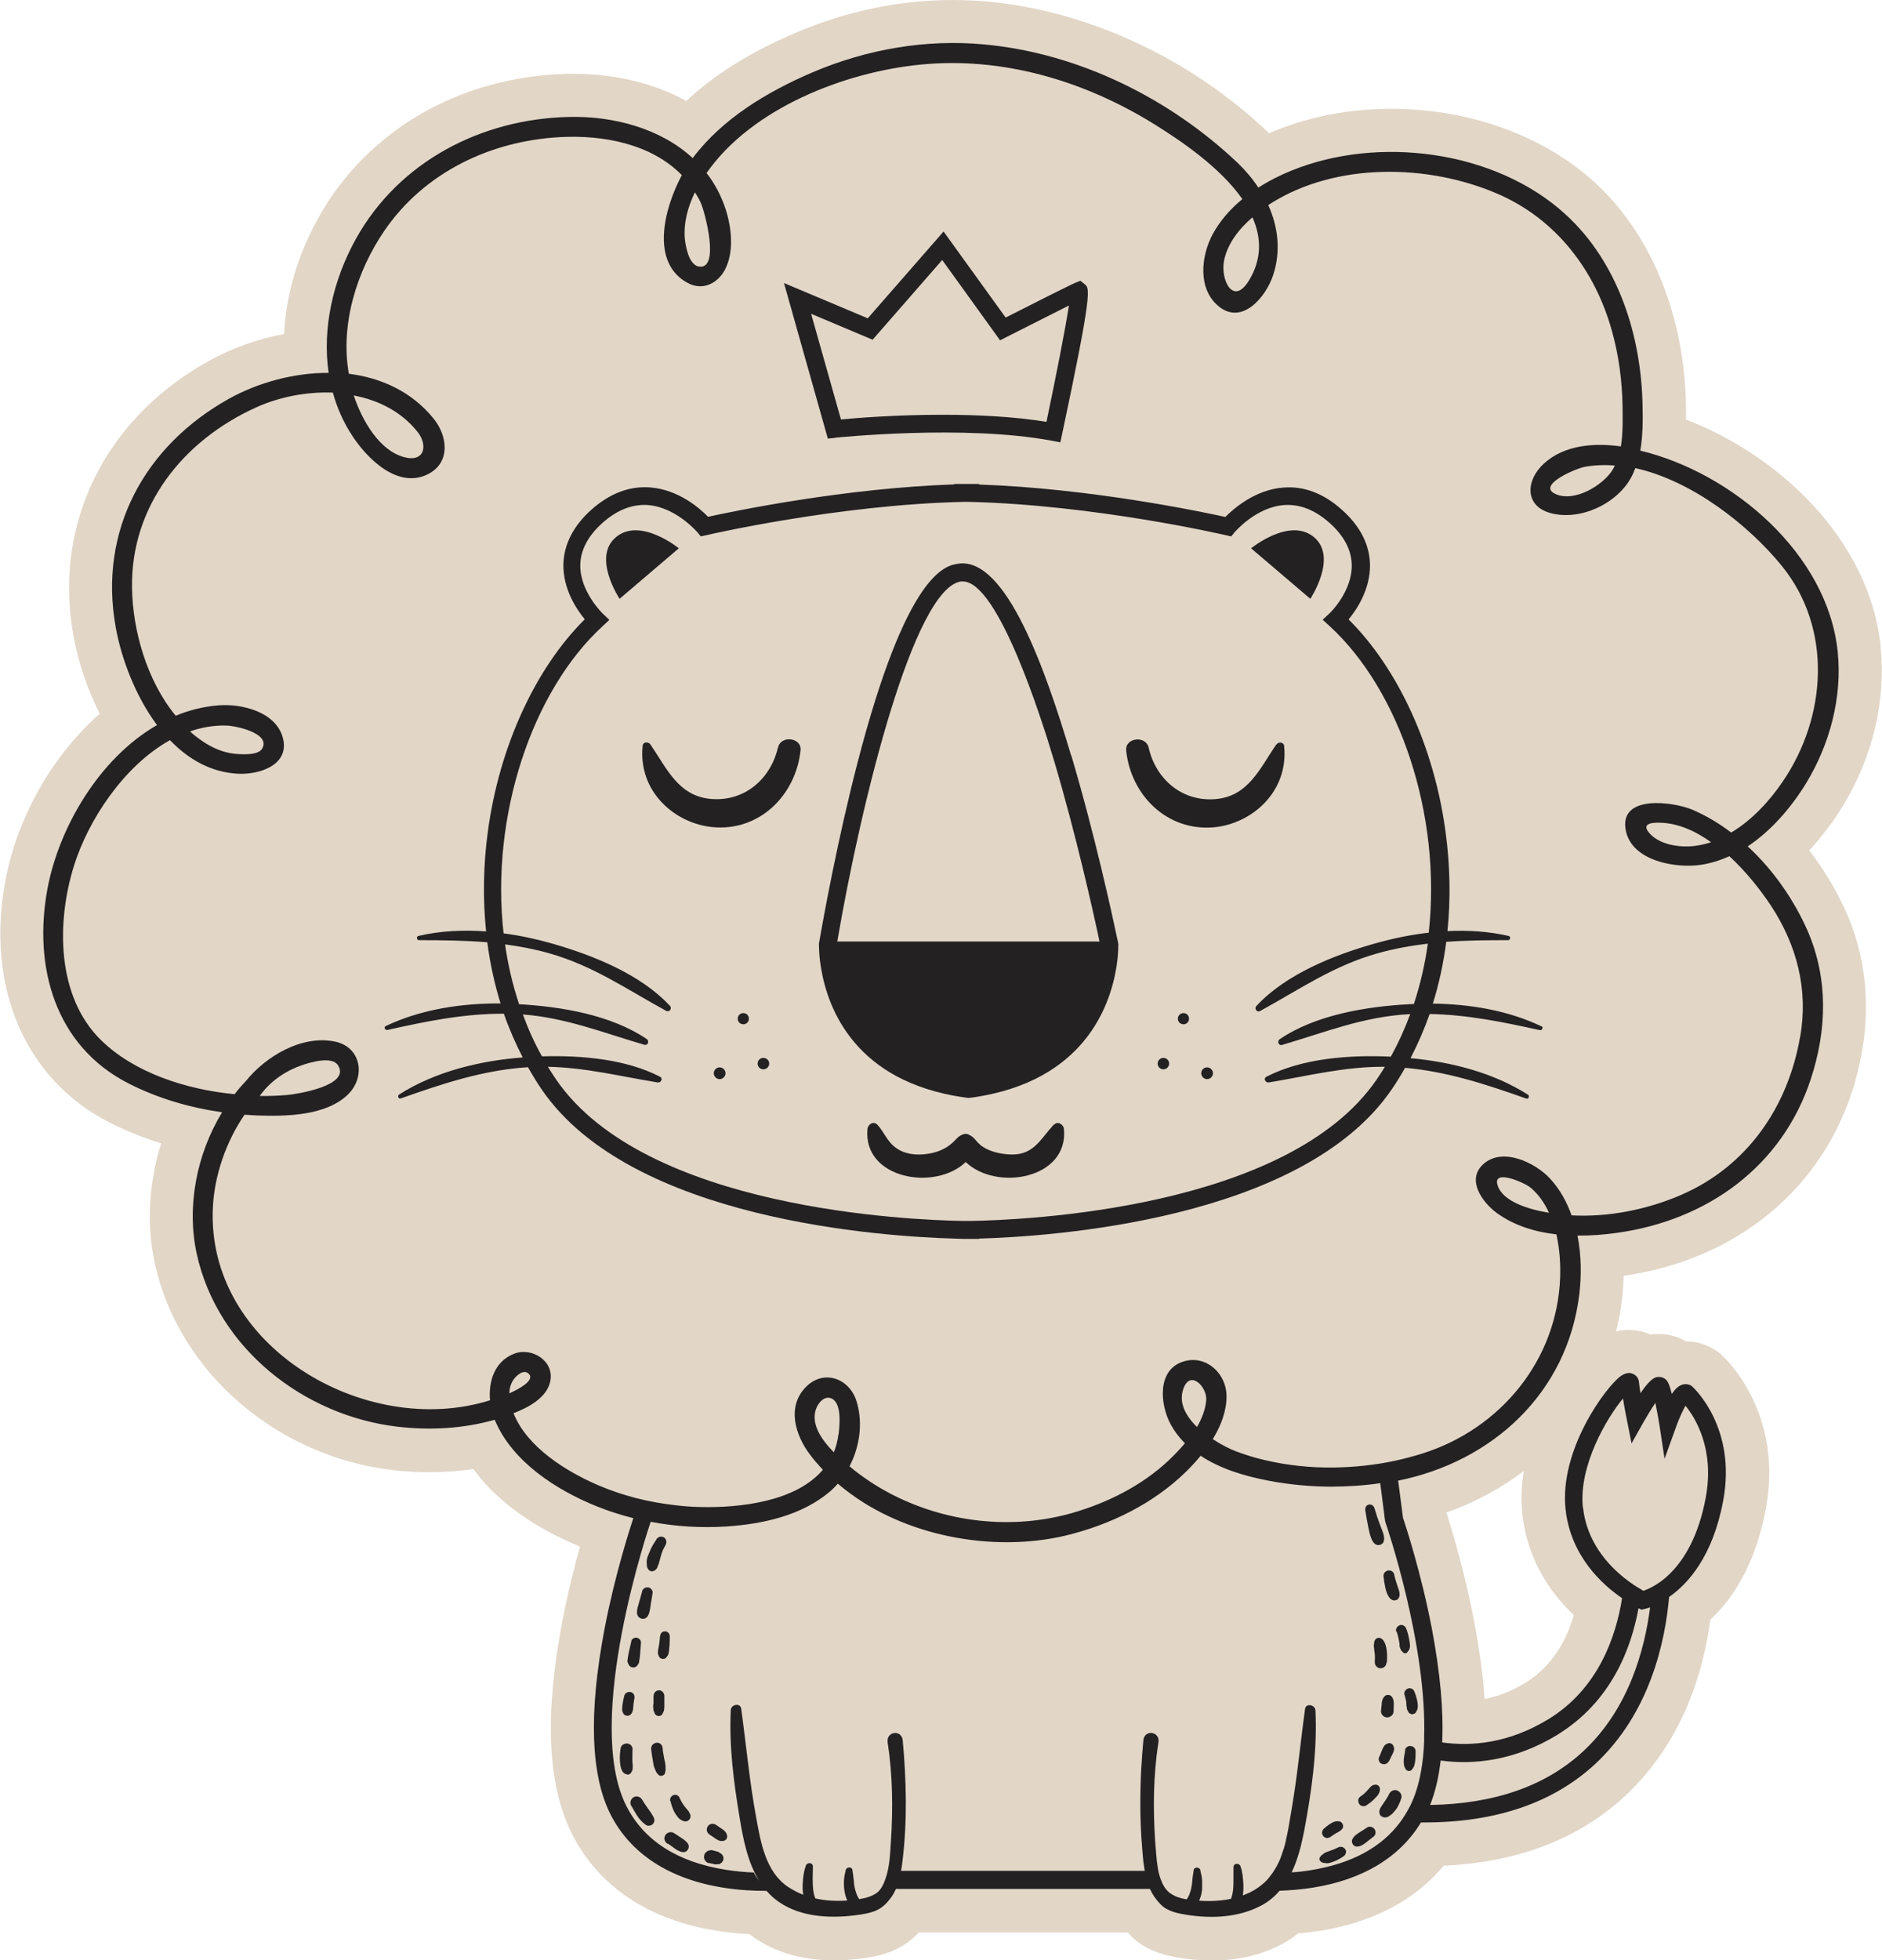 <?xml version="1.0" encoding="UTF-8"?>
<svg id="Layer_2" data-name="Layer 2" xmlns="http://www.w3.org/2000/svg" viewBox="0 0 124.9 130.07">
  <g id="Layer_1-2" data-name="Layer 1">
    <g>
      <path d="m124.82,42.96c-.72-7.18-6.82-12.79-12.93-15.12,0-.33,0-.65,0-.95-.11-6-2.33-11.41-6.09-14.82-3.4-3.08-8.3-4.85-13.46-4.85-2.71,0-5.38.5-7.71,1.45-.14.06-.27.11-.41.17-.04-.04-.08-.08-.12-.12C78.97,3.87,72.22.73,65.6.11,64.83.04,64.04,0,63.26,0,63.26,0,63.26,0,63.26,0c-3.58,0-7.11.74-10.49,2.19-2.98,1.27-5.36,2.76-7.22,4.51-2.13-1.17-4.7-1.8-7.47-1.8-.15,0-.29,0-.43,0-7.11.17-13.29,3.74-16.52,9.55-1.37,2.45-2.15,5.11-2.28,7.71-1.76.33-3.49.95-5.05,1.82-6.84,3.82-10.27,10.79-8.93,18.17.32,1.79.93,3.59,1.75,5.21-3.11,2.72-5.47,6.82-6.27,11.11-1.31,7.02,1.33,13.15,6.88,15.99,1.1.56,2.26,1.03,3.47,1.4-.83,2.61-.99,5.39-.42,8,1.58,7.16,8.07,12.78,15.78,13.68.82.1,1.64.14,2.45.14.99,0,1.96-.07,2.9-.21,2.02,2.76,5.15,4.36,7.08,5.14-.38,1.37-.82,3.12-1.18,5.01-1.19,6.26-.97,10.87.67,14.1,1.77,3.47,5.09,5.68,9.61,6.39.69.11,1.41.18,2.15.22,1.46,1.14,3.39,1.74,5.61,1.74.58,0,1.19-.04,1.79-.12.53-.07,1.34-.18,2.17-.54.62-.27,1.17-.66,1.66-1.19h13.87s.05.05.07.08c.71.77,1.65,1.26,2.87,1.51.89.18,1.78.27,2.64.27,1.8,0,3.42-.39,4.8-1.17.33-.18.64-.39.93-.63.48-.04.96-.1,1.43-.17,3.51-.55,6.33-2.03,8.23-4.32,4.94-.23,9-1.79,12.07-4.66,3.74-3.5,5.15-8.08,5.63-11.67,1.46-1.36,2.99-3.63,3.68-7.34,1.16-6.22-2.48-9.8-2.9-10.18,0,0-.02-.01-.02-.02l-.06-.06c-.2-.19-.44-.34-.68-.46l-.06-.03c-.49-.24-1.03-.37-1.57-.37-.53-.31-1.15-.49-1.8-.49-.01,0-.04,0-.05,0-.18,0-.35.02-.51.04,0,0,0,0,0,0-.46-.21-.95-.31-1.45-.31-.28,0-.56.03-.84.1.17-.68.3-1.38.39-2.1.06-.53.1-1.06.11-1.59,7.33-1.04,12.98-5.58,15.14-12.16,1.35-4.13,1.25-8.22-.3-11.81-.65-1.5-1.51-2.95-2.52-4.26.96-1.03,1.7-2.08,2.22-2.93,1.98-3.23,2.88-6.97,2.52-10.53Zm-23.79,57.51c.34,3.1,1.94,5.29,3.42,6.7-.48,1.62-1.41,3.37-3.18,4.46-.89.55-1.81.92-2.75,1.1-.1-1.57-.33-3.28-.68-5.11-.61-3.22-1.46-6.05-1.85-7.27,1.9-.66,3.62-1.6,5.14-2.75-.16.94-.2,1.91-.1,2.88Z" style="fill: #e2d6c7; stroke-width: 0px;"/>
      <g>
        <path d="m55.44,29.04c.08,0,8.5-.89,14.36.2l.57.11.12-.56c2.02-9.49,1.83-9.66,1.5-9.93l-.29-.23-.33.13c-.31.12-3.33,1.65-4.63,2.31l-4.12-5.71-5.03,5.76-5.56-2.34,2.91,10.32.5-.05Zm2.48-6.51l4.61-5.28,3.84,5.33.45-.23c1.25-.63,3.06-1.55,4.12-2.08-.23,1.52-.86,4.71-1.49,7.72-2.21-.36-4.67-.47-6.91-.47-3.03,0-5.66.21-6.73.31l-1.98-7.01,4.08,1.72Z" style="fill: #232122; stroke-width: 0px;"/>
        <path d="m115.97,56.17c1.6-1.06,2.92-2.62,3.88-4.18,1.58-2.59,2.42-5.71,2.11-8.74-.66-6.49-6.98-11.88-13.1-13.35.17-.98.17-2.01.15-2.96-.08-4.66-1.62-9.55-5.15-12.75-4.66-4.23-12.41-5.21-18.15-2.87-.75.3-1.5.68-2.2,1.13-.39-.6-.86-1.15-1.38-1.65-4.53-4.29-10.56-7.27-16.79-7.85-3.9-.37-7.84.32-11.44,1.86-2.98,1.28-5.95,3.05-7.93,5.68-2.13-1.97-5.27-2.81-8.25-2.73-5.78.14-11.23,2.95-14.09,8.07-1.5,2.69-2.26,5.89-1.82,8.91-2.32-.01-4.7.65-6.62,1.72-5.61,3.13-8.67,8.76-7.51,15.16.37,2.07,1.3,4.55,2.74,6.49-3.83,2.2-6.51,6.79-7.27,10.86-.96,5.15.49,10.42,5.37,12.91,1.93.99,4.06,1.61,6.22,1.92-1.7,2.79-2.37,6.27-1.68,9.41,1.38,6.26,7.11,10.72,13.31,11.45,2.13.25,4.38.14,6.46-.46,0,.03.02.06.04.09,1.17,2.72,4.07,4.58,6.72,5.65.79.32,1.61.58,2.44.79-.18.55-1.21,3.68-1.92,7.4-1.05,5.54-.91,9.66.41,12.26,1.33,2.62,3.93,4.3,7.5,4.86,1.05.17,2.04.21,2.85.21.17.19.35.37.55.53,1.46,1.19,3.54,1.32,5.33,1.09.48-.06.96-.13,1.4-.32.43-.19.73-.51,1-.88.12-.17.22-.35.31-.55h16.86s0,.02.01.03c.17.37.4.68.67.97.34.37.84.54,1.32.64,1.8.36,3.84.33,5.48-.59.44-.25.81-.56,1.12-.93.66-.02,1.41-.08,2.18-.2,3.32-.52,5.8-2.01,7.2-4.33.07,0,.15,0,.22,0,4.78,0,8.59-1.31,11.38-3.91,3.59-3.36,4.61-8.06,4.87-11.05,1.26-.88,2.9-2.69,3.59-6.39.9-4.81-1.91-7.44-2.03-7.55l-.06-.06-.07-.04c-.2-.1-.42-.11-.63-.02-.22.09-.43.3-.62.59-.09-.35-.18-.65-.27-.8-.12-.21-.34-.33-.57-.33h0c-.21,0-.51,0-1.24,1.08-.04-.27-.08-.53-.1-.73-.02-.25-.17-.46-.39-.55-.25-.12-.53-.06-.83.15-.99.73-4.08,4.9-3.65,8.84.34,3.09,2.42,4.98,3.75,5.89-.4,2.52-1.56,5.98-4.86,8.01-2.67,1.64-5.17,1.83-7.08,1.56.1-2.1-.13-4.6-.67-7.48-.72-3.77-1.77-6.96-1.93-7.42l-.32-2.47c6.25-1.26,11.23-5.81,12.02-12.36.15-1.24.14-2.6-.12-3.9.9.01,1.79-.06,2.62-.18,5.98-.83,10.96-4.39,12.87-10.22,1.06-3.24,1.16-6.61-.2-9.78-.89-2.04-2.27-4.06-3.99-5.64ZM83.12,14.42c.59,1.33.65,2.76-.25,4.22-1.04,1.67-1.87-.08-1.64-1.32.22-1.14.99-2.13,1.89-2.9Zm-37-1.66c.14.22.27.44.38.68.26.53,1.34,4.54-.15,4.24-.64-.14-.85-1.34-.9-1.84-.09-1.06.2-2.12.67-3.08Zm9.52,82.42c-.05.43-.16.82-.3,1.18-.8-.81-1.55-1.87-1.18-2.89.14-.37.52-.86.98-.7.76.27.58,1.86.51,2.41Zm49.41,4.86c-.3-2.78,1.6-5.98,2.66-7.25.11.69.25,1.38.26,1.42l.31,1.56.78-1.39c.25-.44.55-.93.8-1.3.09.42.18.94.26,1.41l.35,2.3.79-2.19c.18-.5.42-1.02.6-1.33.64.79,1.95,2.86,1.34,6.11-.48,2.58-1.45,4.11-2.34,5-.45.45-.88.74-1.23.92-.23.13-.43.2-.56.25-.04-.02-.1-.05-.15-.09-.27-.15-.68-.41-1.13-.77-1.11-.89-2.49-2.42-2.73-4.66Zm-1.66,15.04c3.52-2.17,4.86-5.67,5.35-8.37.01,0,.02,0,.03.01l.17.08.19-.04s.17-.04.38-.11c-.36,2.8-1.41,6.72-4.41,9.52-2.48,2.32-5.9,3.52-10.19,3.59.34-.85.57-1.83.7-2.95,2.12.29,4.87.06,7.79-1.73Zm-8.87.32c-.01.41-.04.81-.08,1.2-.13,1.17-.38,2.25-.82,3.15-.02.04-.04.08-.06.12-.19.36-.4.71-.63,1.02-1.26,1.7-3.26,2.77-5.96,3.2-.43.07-.85.12-1.25.14.42-.87.66-1.86.84-2.79.49-2.61.87-5.3.74-7.96-.02-.37-.63-.5-.69-.09-.26,1.88-.44,3.77-.73,5.65-.04.26-.08.52-.12.77-.03.15-.05.31-.08.47-.1.58-.19,1.2-.34,1.81,0,.01,0,.03,0,.04-.04.18-.09.35-.14.52,0,.03-.02.05-.03.08-.05.17-.11.34-.17.5,0,.02-.02.04-.02.06-.06.15-.13.31-.21.45,0,.02-.02.04-.03.06-.08.15-.17.29-.26.43-.02.03-.04.07-.07.1-.05.07-.11.14-.16.21-.02.03-.05.06-.07.09-.08.1-.17.19-.27.28-.11.1-.22.19-.34.28-.04.03-.08.05-.12.08-.07.05-.15.1-.23.15-.11.06-.22.12-.34.18,0,0-.01,0-.02,0-.12.06-.25.11-.38.16.01-.09.02-.17.03-.24,0-.05,0-.1.01-.14,0-.06,0-.11,0-.17,0-.03,0-.07,0-.1,0-.11-.01-.22-.02-.33,0-.1-.02-.19-.03-.28,0-.02,0-.04,0-.06-.01-.08-.03-.17-.05-.25,0,0,0,0,0-.01,0,0,0-.02,0-.02,0-.04-.02-.08-.03-.12-.02-.07-.04-.14-.06-.21-.09-.24-.47-.22-.47.06,0,.09,0,.18,0,.27,0,.06,0,.12,0,.18,0,.08,0,.16,0,.24,0,.03,0,.06,0,.09,0,.25,0,.5-.03.75-.02.17-.06.39-.14.57,0,0,0,0,0,0-.69.14-1.41.17-2.11.12.08-.18.14-.37.17-.55.01-.08.02-.16.03-.23,0-.03,0-.06,0-.1,0-.02,0-.04,0-.07,0-.11,0-.22,0-.34,0-.12-.02-.24-.04-.36-.01-.07-.03-.14-.05-.21,0-.04-.01-.07-.02-.11,0-.02,0-.04-.01-.06-.05-.21-.4-.23-.44,0-.02.11-.03.23-.05.34-.02.11-.03.22-.04.33-.01.2-.04.37-.08.57h0c-.02.09-.05.18-.08.27-.01.04-.03.07-.04.11,0,.02-.01.03-.01.03,0,.02-.01.04-.02.05-.04.08-.09.16-.14.24-.07-.01-.14-.02-.21-.04-.05,0-.09-.02-.13-.03-.02,0-.05-.01-.07-.02-.04-.01-.08-.02-.13-.04-.02,0-.05-.01-.07-.02-.04-.01-.08-.03-.12-.05-.02,0-.05-.02-.07-.03-.04-.02-.08-.04-.11-.06-.02-.01-.05-.02-.07-.04-.04-.02-.07-.05-.11-.07-.02-.01-.04-.03-.06-.04-.03-.03-.07-.06-.1-.09-.02-.02-.03-.03-.05-.05-.03-.03-.06-.07-.09-.11-.02-.03-.05-.06-.07-.09-.05-.09-.1-.17-.15-.26-.01-.03-.02-.05-.03-.08-.16-.34-.25-.72-.3-1.09-.05-.3-.07-.61-.1-.91-.18-2.1-.21-4.24.03-6.34.04-.32.08-.64.13-.96.11-.73-.93-.87-1-.13-.06.63-.1,1.25-.14,1.87-.09,1.75-.09,3.51.06,5.27.01.16.03.32.04.47,0,.01,0,.03,0,.04.01.13.03.26.04.39,0,.05.01.09.02.14.02.11.03.22.05.34,0,.04.01.08.02.12,0,0,0,.01,0,.02h-16.17c.04-.24.08-.47.1-.7.32-2.65.25-5.31.01-7.96-.07-.73-1.11-.6-1,.14.33,2.14.36,4.35.22,6.51-.06.86-.08,1.79-.39,2.61-.11.3-.28.67-.55.86-.35.25-.76.35-1.17.42-.05-.08-.09-.15-.13-.23,0-.02-.02-.03-.02-.05,0,0,0-.01-.01-.03-.01-.04-.03-.07-.04-.11-.03-.09-.06-.18-.08-.27-.05-.2-.07-.37-.08-.57-.02-.23-.06-.45-.09-.68-.03-.23-.39-.21-.44,0-.06.24-.11.47-.12.72-.01.25,0,.5.05.76.03.18.09.37.17.55-.71.05-1.43.02-2.12-.14,0,0,0,0,0,0,0,0,0,0,0,0-.08-.18-.12-.41-.14-.57-.06-.51-.03-1.03-.02-1.54,0-.28-.38-.31-.47-.06-.11.3-.16.61-.19.93-.02.26-.04.52-.01.77,0,.07.02.15.03.23-.35-.14-.69-.31-1.02-.53-1.49-1.01-1.81-2.98-2.11-4.62-.44-2.39-.66-4.8-.99-7.2-.06-.41-.67-.28-.69.09-.12,2.38.19,4.77.58,7.11.24,1.44.53,2.99,1.31,4.23-.14-.18-.26-.36-.36-.56-.58-.02-1.21-.08-1.86-.18-3.21-.51-5.43-1.93-6.6-4.23-2.89-5.68,1.56-18.69,1.6-18.82v-.04c1.68.32,3.39.42,5.06.31,2.38-.16,4.97-.72,6.84-2.31.19-.16.37-.34.53-.53.53.45,1.1.87,1.7,1.25,2.09,1.31,4.54,2.14,7.03,2.47,2.18.29,4.37.2,6.37-.27,2.97-.71,5.87-2.13,8.05-4.28.31-.31.63-.65.93-1.02,1.31.87,2.93,1.35,4.44,1.64.07.01.14.03.21.04,1.3.24,2.62.36,3.94.37,1.11,0,2.23-.07,3.33-.23l.32,2.49.03.12c.04.1,2.79,8.15,2.56,14.35Zm-14.47-22.47c-.06.61-.29,1.2-.61,1.75-.76-.74-1.26-1.65-.88-2.6.47-1.2,1.58-.02,1.49.85Zm39.41-24.11c-.8,4.61-3.49,8.54-7.84,10.44-2.26.99-4.85,1.51-7.32,1.38-.32-.9-.78-1.73-1.42-2.43-.97-1.06-3.19-2.15-4.47-.94-1.1,1.04-.02,2.51.91,3.2,1.15.84,2.54,1.27,3.97,1.43.22.96.28,1.97.25,2.86-.2,5.5-3.97,10.04-9.11,11.67-.6.19-1.21.35-1.84.49-1.31.28-2.69.43-4.06.45-1.55.02-3.1-.14-4.58-.49-.66-.15-1.3-.35-1.91-.58-.43-.16-.99-.44-1.55-.81.02-.04.04-.07.06-.11.51-.86.86-1.81.85-2.78-.02-1.45-1.33-2.72-2.84-2.27-1.81.54-1.57,2.9-.86,4.19.23.42.51.79.82,1.12.04.04.08.08.12.12-.34.41-.71.78-1.05,1.11-1.8,1.7-4.08,2.84-6.44,3.52-.73.21-1.47.36-2.22.46-4.17.56-8.58-.55-11.95-3.08-.2-.15-.4-.31-.6-.48.06-.12.12-.25.18-.38.55-1.26.68-2.71.27-3.98-.49-1.49-2.17-2.09-3.34-.91-1.3,1.31-.71,3.21.27,4.5.23.31.48.6.74.88.04.04.07.08.11.12-1.8,2.12-5.52,2.54-8.16,2.47-.55-.01-1.09-.05-1.64-.12-1.75-.19-3.49-.63-5.1-1.32-2.12-.91-4.73-2.52-5.63-4.78,1.03-.4,2.19-1.04,2.43-2.08.32-1.37-1.2-2.33-2.39-1.87-1.29.5-1.71,1.82-1.6,3.09-8.26,2.59-18.88-3.6-18.39-12.85.11-2.09.87-4.31,2.1-6.1.27.02.54.04.81.05,1.89.07,4.56.04,6.03-1.37,1.23-1.17.91-3.17-.84-3.53-2.19-.46-4.61.98-5.93,2.64t0,0c-.26.27-.5.55-.73.85-3.26-.31-6.67-1.44-8.86-3.58-2.98-2.91-2.96-7.87-1.8-11.58.95-3.03,3.3-6.62,6.37-8.33,1.23,1.28,2.75,2.15,4.56,2.23,1.38.06,3.38-.58,2.94-2.35-.44-1.76-2.73-2.31-4.28-2.19-.99.08-1.95.32-2.84.69-1.92-2.33-2.86-5.66-2.9-8.52-.07-5.42,3.4-9.75,8.24-11.94,1.5-.68,3.32-1.05,5.09-.98.27.98.68,1.93,1.26,2.82.99,1.54,3.08,3.65,5.11,2.56,1.47-.79,1.22-2.54.32-3.65-1.45-1.79-3.47-2.71-5.63-2.98-.58-3.29.53-6.83,2.38-9.52,2.64-3.84,7.02-5.93,11.62-6.18,2.9-.16,6.07.45,8.1,2.52-1.2,2.25-2.1,5.83.4,7.16.99.53,2,.02,2.48-.92.59-1.18.42-2.73.04-3.94-.3-.92-.73-1.74-1.28-2.44,3.02-4.32,9.17-6.69,14.17-7.19,5.46-.55,10.89,1.07,15.51,3.93,1.76,1.09,4.4,2.87,5.88,4.99-.8.66-1.49,1.44-1.98,2.35-.76,1.43-1,3.59.39,4.75,1.58,1.32,3.17-.64,3.63-2.05.53-1.59.33-3.21-.32-4.65.06-.04.12-.08.18-.12,4.34-2.73,10.43-2.62,15.04-.63,3.89,1.68,6.48,5.09,7.59,9.11.45,1.61.67,3.27.7,4.94.01.83.04,1.81-.11,2.71-1.79-.25-3.76-.1-5.12,1.15-1.17,1.07-1.31,2.78.44,3.27,1.73.48,3.81-.36,4.92-1.71.32-.38.55-.81.72-1.27,3.8.84,7.56,3.82,9.74,6.51,3.36,4.16,2.96,10.01.04,14.29-.86,1.27-2.04,2.56-3.42,3.38-.8-.61-1.66-1.12-2.56-1.51-1.21-.52-4.93-1.07-4.43,1.39.42,2.03,3.34,2.51,4.99,2.26.65-.1,1.28-.3,1.88-.57,1.11,1.02,2.06,2.23,2.74,3.25,1.74,2.64,2.51,5.59,1.96,8.73Zm-16.66,11.65c-1.32-.22-3.06-.73-3.41-1.82-.37-1.14,1.82-.17,2.2.16.53.45.92,1.02,1.21,1.66Zm-69,11.98c.01-.32.09-.64.28-.91.19-.28.7-.74,1.03-.37.39.45-.74,1.02-1.31,1.28Zm-16.56-19.74s.07-.08.09-.12h0c.69-.92,1.7-1.58,2.78-1.94.52-.17,1.93-.59,2.32.03.88,1.37-2.8,1.92-3.34,1.97-.6.05-1.22.08-1.86.07Zm-4.63-24.18c.77-.27,1.57-.41,2.4-.39.54,0,2.99.49,2.39,1.53-.27.48-1.44.38-1.86.34-.77-.09-1.47-.4-2.1-.83-.29-.2-.57-.41-.83-.65Zm10.87-22.29c1.64.31,3.15,1.07,4.22,2.4.72.9.49,2.06-.89,1.69-1.64-.45-2.77-2.41-3.33-4.08Zm83.69,4.65c-.04.09-.09.18-.14.27-.63,1.03-2.53,2.19-3.79,1.62-1.31-.58,1.37-1.71,1.95-1.81.65-.11,1.32-.14,1.99-.08Zm6.4,24.99c-.49.16-.99.26-1.51.28-.85.03-1.94-.18-2.55-.83-.61-.65,0-.77.72-.74,1.16.04,2.3.55,3.34,1.3Z" style="fill: #232122; stroke-width: 0px;"/>
        <path d="m71.08,50.11c-1.69-5.67-4.31-13.16-7.47-12.71-.84.12-3.42.49-6.73,13.32-1.28,4.97-2.19,9.93-2.5,11.72,0,.05-.02.09-.03.14,0,.13,0,.36.02.65.01.18.03.38.06.6.31,2.41,1.74,7.24,8.2,8.73.52.12,1.07.22,1.65.29.58-.07,1.13-.17,1.65-.29,6.61-1.53,7.96-6.54,8.23-8.89.05-.46.06-.82.06-1.03-.01-.06-.03-.12-.04-.2-.35-1.67-1.52-7.06-3.09-12.34Zm-15.51,12.34c1.6-9.36,5.09-23.43,8.21-23.87.04,0,.08,0,.12,0,2.33,0,5.21,9.06,6.05,11.88,1.49,5.01,2.62,10.12,3.02,12.01h-17.4Z" style="fill: #232122; stroke-width: 0px;"/>
        <path d="m84.69,49.41c-1.08,1.58-1.85,3.43-4.02,3.61-2.21.19-3.97-1.32-4.44-3.42-.19-.82-1.58-.66-1.49.2.31,2.97,2.72,5.37,5.83,5.09,2.48-.23,4.97-2.33,4.65-5.41-.03-.25-.38-.28-.52-.07Z" style="fill: #232122; stroke-width: 0px;"/>
        <path d="m51.63,49.59c-.48,2.1-2.23,3.61-4.44,3.42-2.17-.18-2.94-2.03-4.02-3.61-.14-.21-.49-.18-.52.07-.32,3.08,2.17,5.18,4.65,5.41,3.11.29,5.51-2.12,5.83-5.09.09-.86-1.31-1.02-1.49-.2Z" style="fill: #232122; stroke-width: 0px;"/>
        <path d="m69.93,74.62c-.95,1.05-1.38,2.11-3.05,1.97-.63-.05-1.38-.23-1.86-.66-.29-.26-.38-.5-.72-.64-.06-.04-.14-.06-.21-.06-.08,0-.16.02-.23.06-.28.11-.37.27-.6.49-.54.51-1.23.75-1.98.81-.77.06-1.51-.09-2.08-.65-.39-.39-.6-.91-.97-1.31-.25-.27-.63-.04-.66.28-.31,3.32,4.5,4.14,6.52,2.19,2.02,1.95,6.83,1.13,6.52-2.19-.03-.31-.42-.55-.66-.28Z" style="fill: #232122; stroke-width: 0px;"/>
        <path d="m78.54,67.22c-.2,0-.37.16-.37.37s.16.37.37.37.37-.16.37-.37-.16-.37-.37-.37Z" style="fill: #232122; stroke-width: 0px;"/>
        <path d="m77.21,70.19c-.21,0-.38.17-.38.38s.17.38.38.38.38-.17.38-.38-.17-.38-.38-.38Z" style="fill: #232122; stroke-width: 0px;"/>
        <path d="m80.11,70.82c-.22,0-.39.18-.39.39s.18.39.39.39.39-.18.39-.39-.18-.39-.39-.39Z" style="fill: #232122; stroke-width: 0px;"/>
        <path d="m102.28,68.09c-2.2-1.05-4.73-1.47-7.19-1.5.41-1.31.71-2.69.89-4.1,1.35-.1,2.72-.11,4.1-.11.16,0,.2-.24.04-.28-1.32-.3-2.69-.39-4.06-.32.22-2.13.18-4.36-.13-6.62-.76-5.61-3.15-10.81-6.43-14.06.55-.67,1.44-2,1.42-3.62-.02-1.34-.65-2.58-1.88-3.67-1.21-1.08-2.51-1.57-3.87-1.46-1.87.14-3.29,1.39-3.85,1.95-1.64-.36-9-1.9-16.34-2.15v-.04h-.81s-.24,0-.24,0h-.6v.03c-7.34.25-14.7,1.79-16.34,2.15-.55-.57-1.97-1.81-3.85-1.95-1.36-.1-2.66.39-3.87,1.46s-1.86,2.33-1.88,3.67c-.02,1.62.87,2.96,1.42,3.62-3.28,3.25-5.67,8.45-6.43,14.06-.31,2.27-.34,4.5-.12,6.65-1.51-.11-3.04-.04-4.49.3-.16.04-.12.28.04.28,1.53,0,3.04.02,4.53.14.18,1.4.48,2.76.88,4.06-2.59-.02-5.29.39-7.62,1.5-.15.07-.04.29.11.26,2.58-.58,5.1-1.09,7.73-1.08.35,1.01.77,1.97,1.25,2.9-2.84.22-5.79.93-8.2,2.46-.13.08-.05.32.11.26,2.78-.98,5.46-1.88,8.43-2.07,0,0,0,0,.01,0,.29.51.59,1.01.92,1.49,5.96,8.69,22.74,9.75,27.37,9.88l.59.02s.08,0,.23,0c.09,0,.15,0,.19,0h.64v-.02c4.63-.13,21.41-1.19,27.37-9.88.32-.47.62-.95.9-1.45,2.81.25,5.38,1.1,8.04,2.04.16.06.24-.18.11-.26-2.3-1.46-5.08-2.17-7.79-2.42.49-.94.91-1.92,1.27-2.93,2.48.04,4.86.53,7.31,1.07.15.03.26-.19.11-.26Zm-7.43-6.21c-1.23.14-2.44.39-3.6.72-2.71.76-5.92,2.04-7.87,4.15-.16.17.04.45.25.33,2.61-1.43,4.87-3.01,7.8-3.83,1.11-.31,2.22-.51,3.33-.64-.19,1.36-.5,2.71-.93,4.01-.1,0-.2,0-.3.01-2.84.15-6.21.7-8.6,2.32-.19.13-.08.45.16.38,2.86-.84,5.4-1.88,8.44-2.04.02,0,.04,0,.06,0-.36.97-.79,1.92-1.29,2.82-2.7-.13-5.86.1-8.25,1.33-.23.12-.06.42.16.38,2.63-.44,5.05-1.06,7.7-1.04-.17.29-.36.57-.55.85-5.91,8.63-23.53,9.33-27,9.38h-.16s-.05,0-.07,0c0,0-.01,0-.02,0h-.2c-3.47-.06-21.08-.76-27-9.38-.19-.28-.37-.56-.55-.85,2.48.05,4.79.63,7.28,1.04.22.04.39-.27.16-.38-2.26-1.17-5.23-1.43-7.83-1.35-.5-.89-.92-1.82-1.27-2.78,2.87.22,5.32,1.21,8.06,2.01.24.07.35-.25.16-.38-2.36-1.6-5.66-2.15-8.47-2.31-.43-1.29-.74-2.62-.93-3.97.97.13,1.93.31,2.89.58,2.93.82,5.18,2.4,7.8,3.83.21.11.42-.15.25-.33-1.95-2.11-5.16-3.38-7.87-4.15-1.02-.29-2.09-.52-3.17-.66-.88-7.81,1.9-16.09,6.56-20.37l.46-.43-.46-.44s-1.5-1.45-1.47-3.21c.02-.99.52-1.94,1.49-2.8.96-.85,1.97-1.24,2.99-1.17,1.88.14,3.27,1.79,3.29,1.8l.23.28.36-.08c.09-.02,8.66-2.01,17.02-2.21h.16s.28,0,.28,0c8.35.2,16.93,2.19,17.02,2.21l.36.08.23-.28s1.41-1.67,3.29-1.8c1.03-.07,2.03.32,2.99,1.17.97.86,1.47,1.8,1.49,2.8.03,1.76-1.43,3.18-1.47,3.21l-.46.43.47.43c4.65,4.27,7.43,12.52,6.57,20.32Z" style="fill: #232122; stroke-width: 0px;"/>
        <path d="m49.33,67.22c-.2,0-.37.16-.37.37s.16.37.37.37.37-.16.37-.37-.16-.37-.37-.37Z" style="fill: #232122; stroke-width: 0px;"/>
        <path d="m50.66,70.19c-.21,0-.38.17-.38.38s.17.38.38.38.39-.17.39-.38-.17-.38-.39-.38Z" style="fill: #232122; stroke-width: 0px;"/>
        <path d="m47.76,70.82c-.22,0-.39.18-.39.39s.18.39.39.39.39-.18.39-.39-.18-.39-.39-.39Z" style="fill: #232122; stroke-width: 0px;"/>
        <path d="m40.89,35.63c-1.62,1.33.23,4.1.23,4.1l3.93-3.35s-2.54-2.08-4.16-.75Z" style="fill: #232122; stroke-width: 0px;"/>
        <path d="m87.19,35.63c-1.62-1.33-4.16.75-4.16.75l3.93,3.35s1.85-2.77.23-4.1Z" style="fill: #232122; stroke-width: 0px;"/>
        <g>
          <path d="m43.57,102.14c-.15.21-.28.43-.39.66-.06.14-.12.28-.18.43-.06.16-.11.37-.07.54,0,.01.02.05,0,0s0,0,0,.02c0,.04,0,.08,0,.12.01.09.07.2.14.27.18.16.41.05.53-.13.03-.04.04-.11.06-.16,0,0,.02-.04.01-.04,0,.01-.12.18-.03.06.07-.09.09-.19.12-.3.04-.12.06-.25.1-.37.02-.07.04-.13.06-.2.01-.03.02-.06.04-.1,0-.02.01-.04.02-.05.02-.04,0-.02,0,0,.01-.06.06-.13.09-.19.04-.07.07-.14.11-.21.09-.16.04-.4-.13-.49-.18-.1-.37-.03-.49.13h0Z" style="fill: #232122; stroke-width: 0px;"/>
          <path d="m42.62,105.58c-.07.24-.14.48-.2.71-.03.12-.07.24-.1.36-.04.17-.09.42.02.58s.33.24.51.13c.17-.1.23-.31.27-.49.03-.12.04-.24.06-.37.04-.25.08-.49.12-.74.02-.1.02-.19-.04-.27-.04-.07-.13-.14-.21-.16-.19-.04-.38.06-.44.25h0Z" style="fill: #232122; stroke-width: 0px;"/>
          <path d="m41.9,108.89c-.06.25-.11.5-.17.75-.03.15-.06.3-.08.46,0,.03,0,.05-.01.08,0,.04,0,.09.02.13.04.1.05.12.03.07-.01-.03-.01-.03,0,0,.02.06.05.11.09.15.06.06.12.09.2.1s.15,0,.22-.04c.05-.03.09-.07.12-.12v-.02c-.04.06-.03.05.04-.04.03-.03.04-.07.05-.12,0-.03,0-.05.01-.08.03-.15.05-.3.06-.46.02-.25.04-.51.06-.76.01-.16-.14-.31-.29-.33s-.33.08-.36.24h0Z" style="fill: #232122; stroke-width: 0px;"/>
          <path d="m41.43,112.52c-.04.16-.08.32-.1.48-.02.11-.04.22-.04.32,0,.04,0,.08,0,.11,0,.08.02.13.05.2,0,.02.02.04.03.06.05.1.16.15.27.15.12,0,.21-.06.27-.15.09-.14.11-.29.12-.45,0-.11.02-.22.03-.33v.09c0-.1.02-.2.04-.3.02-.09.01-.18-.03-.27-.04-.07-.12-.14-.21-.16-.18-.04-.38.05-.43.24h0Z" style="fill: #232122; stroke-width: 0px;"/>
          <path d="m41.19,115.97c-.04.28-.07.57-.05.85.02.33.08.9.51.91l-.13-.04s.03.02.05.03c.09.05.22.03.28-.07,0-.02.02-.03.03-.05l-.09.09c.19-.11.21-.33.2-.53,0-.08-.01-.16-.02-.25.02.11,0,.02,0,0,0-.03,0-.07,0-.1,0-.12-.01-.23,0-.35,0-.06,0-.11,0-.17,0-.03,0-.06,0-.08,0-.02.02-.15,0-.03.02-.11.02-.21-.04-.31-.05-.08-.14-.16-.24-.18-.19-.04-.46.06-.49.28h0Z" style="fill: #232122; stroke-width: 0px;"/>
          <path d="m41.9,119.82c.12.21.24.42.37.63.08.13.17.24.27.35s.21.2.33.29l.09.04s.1.02.15,0c.08-.01.16-.04.21-.1.12-.13.14-.3.06-.45-.11-.21-.24-.4-.38-.59s-.27-.39-.39-.59c-.11-.19-.38-.27-.57-.15s-.26.37-.15.57h0Z" style="fill: #232122; stroke-width: 0px;"/>
          <path d="m44.32,122.32c.14.1.28.19.41.29.07.05.13.1.2.14.03.02.07.03.11.05.07.03.13.06.2.08.15.03.3,0,.39-.13.09-.11.11-.29.03-.41-.12-.19-.32-.32-.51-.44-.14-.09-.28-.19-.43-.28-.09-.06-.22-.07-.32-.04s-.2.1-.25.19c-.05.1-.08.21-.04.32s.1.18.19.25h0Z" style="fill: #232122; stroke-width: 0px;"/>
          <path d="m47.07,123.61c.07.02.15.04.22.05.04,0,.07.02.11.03.08.02.1.02.16,0,.02,0,.04,0,.06,0h.11c.05-.03.1-.05.13-.08.03-.02.05-.04.07-.07.03-.04.06-.08.07-.13.02-.07.02-.14,0-.21-.01-.05-.04-.1-.07-.13-.03-.04-.06-.08-.11-.1-.02-.01-.03-.02-.05-.03,0,0-.01-.01-.02-.02-.02-.02-.03-.02-.07-.04-.05-.02-.1-.04-.16-.05-.07-.02-.15-.04-.22-.06-.06-.02-.12-.02-.18,0-.06,0-.11.02-.17.05-.05.03-.09.07-.13.11-.04.04-.07.09-.08.15l-.02.12c0,.08.02.16.06.22.06.1.15.18.27.2h0Z" style="fill: #232122; stroke-width: 0px;"/>
          <path d="m43.8,108.57c0,.1-.02.21-.03.31,0,.03,0,.06-.01.09,0,.02,0,.1,0,0,0,.05-.01.1-.02.15-.02.1-.03.19-.05.29-.01.07-.03.14-.03.22,0,.07,0,.12.04.18.02.05.02.05,0,0,0,.01,0,.03.01.04.03.1.11.18.21.21.09.03.23,0,.29-.08.02-.03.04-.05.06-.08.02-.03.02-.03,0,0-.02.02-.01.02,0,0,.04-.04.07-.1.09-.16.02-.07.03-.14.04-.22.01-.11.02-.21.03-.32.02-.21.02-.43.02-.64,0-.17-.15-.33-.32-.32-.19,0-.31.14-.32.32h0Z" style="fill: #232122; stroke-width: 0px;"/>
          <path d="m43.37,112.5v.51c-.02.08-.02.17-.02.25,0,.04,0,.08.01.12,0,.07.01.13.05.2.02.04.05.07.07.1l-.08-.14c.03.08.04.17.11.23.05.05.13.09.21.09s.16-.04.21-.09c.06-.07.07-.15.11-.23l-.08.14s.05-.06.07-.1c.04-.06.04-.13.05-.2,0-.04.01-.08.01-.11,0-.09,0-.17,0-.26v-.51c-.02-.18-.17-.36-.36-.35s-.34.15-.35.35h0Z" style="fill: #232122; stroke-width: 0px;"/>
          <path d="m43.21,116.02c.03.3.08.59.13.88.02.13.04.27.09.39.03.08.07.16.1.24.05.12.12.19.25.24l-.14-.08s-.01-.02.01.01c.01.02.03.03.04.05.13.15.41.07.45-.12,0-.02,0-.04.01-.06,0-.04,0-.05,0-.02l-.08.14c.09-.1.11-.2.1-.32,0-.07,0-.13,0-.2-.01-.15-.05-.3-.08-.45-.02-.13-.05-.25-.07-.38-.01-.06-.02-.12-.03-.18,0-.03,0-.06-.01-.09,0-.02,0-.04,0-.06,0,.05,0,.05,0,0-.01-.1-.03-.19-.11-.27-.07-.07-.17-.12-.27-.11-.19,0-.4.17-.38.38h0Z" style="fill: #232122; stroke-width: 0px;"/>
          <path d="m44.5,119.51c.05.23.13.46.23.67.06.12.13.22.21.33.03.04.07.08.1.12.03.03.06.06.09.08.05.04.12.06.18.09l-.09-.04c.06.03.11.06.17.08.12.03.25,0,.34-.09s.11-.21.09-.33c-.02-.07-.06-.12-.09-.18l.04.09s-.03-.1-.06-.14c-.03-.05-.06-.08-.1-.12s-.06-.08-.09-.11l.06.08c-.07-.09-.14-.18-.21-.27l.06.08c-.12-.16-.23-.34-.31-.53l.03.08s-.02-.05-.03-.07c-.03-.08-.07-.15-.15-.2-.07-.04-.18-.06-.26-.03-.18.06-.27.23-.23.41h0Z" style="fill: #232122; stroke-width: 0px;"/>
          <path d="m47.1,121.73c.11.08.23.16.34.23.06.04.11.08.17.11.05.03.11.06.17.07.08.02.17.01.25,0,.07-.01.16-.08.19-.14.04-.08.05-.16.03-.24-.02-.08-.06-.16-.11-.22-.02-.02-.04-.04-.07-.07-.07-.07-.16-.12-.24-.18-.11-.08-.23-.16-.34-.23-.08-.05-.21-.06-.3-.04s-.19.09-.23.18c-.05.09-.07.2-.04.3s.09.17.18.23h0Z" style="fill: #232122; stroke-width: 0px;"/>
        </g>
        <g>
          <path d="m90.61,100.22c.06.39.13.78.21,1.17.08.36.23,1.26.77,1.11.34-.1.29-.5.21-.76-.06-.19-.14-.37-.21-.56-.14-.37-.27-.75-.38-1.13-.05-.16-.22-.26-.38-.22-.18.05-.24.22-.22.38h0Z" style="fill: #232122; stroke-width: 0px;"/>
          <path d="m91.81,104.53c.03.28.07.55.13.83.03.12.06.24.11.36.08.19.2.41.41.46.14.03.28-.02.36-.14.1-.15.07-.36.02-.53-.04-.12-.08-.24-.12-.35-.08-.23-.15-.47-.2-.71-.04-.17-.22-.28-.39-.25s-.32.17-.31.35h0Z" style="fill: #232122; stroke-width: 0px;"/>
          <path d="m92.69,108.26c.07.21.13.43.16.64.01.06.02.11.03.17.01.07,0-.07,0,0,0,.03,0,.05,0,.08,0,.05,0,.1.02.15.01.04.07.16.03.07.02.04.03.08.05.12.05.09.13.12.21.15l-.15-.11s.03.05.05.08c.09.11.24.13.32,0,.02-.02.03-.05.04-.08l-.09.09c.32-.17.2-.62.15-.9-.04-.22-.1-.44-.18-.65-.06-.17-.24-.3-.43-.24-.17.06-.3.24-.24.43h0Z" style="fill: #232122; stroke-width: 0px;"/>
          <path d="m93.22,112.47c.05.16.08.32.11.48v-.1c0,.07,0,.13,0,.2,0,.09.02.19.04.28v-.1c0,.05,0,.11,0,.16.02.07.06.13.12.18l-.09-.15c.03.08.05.17.11.23.05.05.14.09.21.09s.17-.04.22-.09c.06-.07.08-.15.11-.23l-.09.15s.05-.06.08-.1c.04-.07.05-.14.05-.22,0-.04,0-.09,0-.13,0-.11-.03-.23-.05-.34-.04-.17-.09-.34-.16-.51-.04-.09-.07-.16-.16-.21-.07-.04-.18-.06-.27-.03-.17.06-.3.24-.24.43h0Z" style="fill: #232122; stroke-width: 0px;"/>
          <path d="m93.26,116.1c-.02.11-.03.21-.05.32-.02.12-.05.25-.05.38,0,.05,0,.1,0,.15,0,.07.01.15.03.22.02.06.05.12.08.18.04.08.11.14.2.15.03,0,.07,0,.1,0,.08-.02.12-.07.16-.13.03-.04.06-.07.08-.11.04-.06.05-.14.07-.2.01-.05.02-.1.03-.15.04-.23.03-.47.04-.71,0-.18-.14-.33-.31-.35-.08-.01-.16,0-.23.04-.07.05-.15.12-.16.21h0Z" style="fill: #232122; stroke-width: 0px;"/>
          <path d="m92.21,118.98c-.06.15-.14.29-.23.42s-.17.27-.27.4l.07-.09c-.06.07-.1.14-.15.22-.01.02-.03.04-.04.07-.07.14-.06.28,0,.41l-.04-.16h0c0,.09.03.18.09.23.06.06.13.08.22.09h.01c-.05-.01-.11-.03-.16-.04.15.09.33.07.48-.03.07-.05.14-.1.21-.16.1-.1.19-.22.28-.33.07-.09.11-.19.16-.29.06-.13.12-.27.16-.41.06-.2-.06-.42-.25-.5-.08-.04-.19-.05-.28-.02-.1.03-.21.1-.25.2h0Z" style="fill: #232122; stroke-width: 0px;"/>
          <path d="m90.72,121.26c-.15.1-.3.19-.45.29-.1.06-.2.13-.29.2-.03.03-.07.05-.09.08-.05.05-.09.12-.12.17-.07.1-.06.25,0,.35.01.02.04.05.05.07.08.09.22.12.34.09.07-.02.14-.03.21-.07.04-.02.07-.04.11-.06.1-.06.19-.14.28-.21.14-.11.28-.22.42-.33.07-.05.11-.18.11-.26s-.03-.16-.08-.23c-.11-.14-.33-.2-.48-.1h0Z" style="fill: #232122; stroke-width: 0px;"/>
          <path d="m88.83,122.56c-.05.03-.11.05-.16.08-.03.01-.05.02-.08.04.01,0,.07-.03.02-.01-.02,0-.03.01-.05.02-.14.05-.27.1-.41.16l.09-.04c-.14.06-.31.09-.42.2,0,0-.02.02-.03.03.04-.03.05-.03.02-.01-.02,0-.04.02-.06.03-.07.05-.11.11-.16.18-.06.1-.02.21.07.28.07.05.14.08.23.09,0,0,.08,0,.09,0-.05,0-.06,0-.03,0,.04,0,.07.02.11.02.13,0,.29-.06.41-.1.24-.08.48-.22.69-.36.15-.1.23-.31.12-.47s-.3-.21-.47-.12h0Z" style="fill: #232122; stroke-width: 0px;"/>
          <path d="m88.32,121.87s.08-.07.12-.1l-.07.06c.1-.07.2-.14.31-.2.05-.03.11-.06.16-.09.02-.02.05-.03.08-.05.07-.05.12-.09.17-.16.12-.17,0-.44-.19-.48-.09-.02-.17-.01-.26,0-.03,0-.07.02-.1.03-.1.03-.19.09-.28.14-.15.1-.29.21-.42.33-.06.06-.1.16-.1.25s.04.19.1.25.16.11.25.1.18-.04.25-.1h0Z" style="fill: #232122; stroke-width: 0px;"/>
          <path d="m90.67,119.79c.19-.12.37-.26.53-.42.07-.07.14-.14.2-.21.05-.06.09-.12.12-.19.03-.07.06-.14.06-.21,0-.02,0-.05,0-.07-.01-.09-.04-.16-.11-.22-.07-.05-.16-.07-.25-.05-.02,0-.03,0-.05.01-.07.02-.13.05-.18.1-.03.03-.06.06-.09.09-.06.06-.11.13-.17.19-.11.13-.24.24-.38.35l.07-.06s-.08.06-.11.08c-.08.05-.14.12-.16.21-.02.09-.01.2.04.28s.12.14.21.16.2.02.28-.04h0Z" style="fill: #232122; stroke-width: 0px;"/>
          <path d="m92.17,116.88c.06-.12.12-.25.18-.37.1-.2.26-.46.11-.68l.04.16c0-.07-.01-.13-.05-.19-.03-.06-.09-.1-.14-.12-.06-.03-.13-.03-.19-.01s-.12.06-.17.1l.14-.08c-.17.03-.28.21-.34.36-.03.06-.05.13-.08.19-.05.13-.1.26-.16.38-.03.07,0,.2.03.27s.1.11.17.14c.15.06.36.01.43-.14h0Z" style="fill: #232122; stroke-width: 0px;"/>
          <path d="m92.49,113.54c0-.13,0-.26.01-.4,0-.18,0-.37-.11-.53-.03-.05-.07-.09-.11-.11-.04-.02-.08-.04-.12-.04-.1-.01-.2.01-.27.09-.03.03-.05.06-.07.09-.05.06-.07.13-.09.2-.03.09-.03.19-.04.29-.01.13-.03.27-.04.4-.01.1.05.23.12.3.07.07.19.13.3.12.23-.01.42-.19.42-.42h0Z" style="fill: #232122; stroke-width: 0px;"/>
          <path d="m92.04,110.3c.03-.36.03-.75-.07-1.1-.02-.06-.04-.12-.06-.18-.02-.04-.04-.07-.06-.11-.07-.13-.19-.24-.35-.24-.19,0-.31.19-.31.37,0,.02,0,.03,0,.05,0,.03,0,.03,0,0,0-.03,0-.03,0-.01-.04.09,0,.21,0,.3v-.11c0,.15.02.3.04.44v-.11c.02.23.02.47.01.7-.01.21.19.4.39.39.23-.01.37-.17.39-.39h0Z" style="fill: #232122; stroke-width: 0px;"/>
        </g>
      </g>
    </g>
  </g>
</svg>